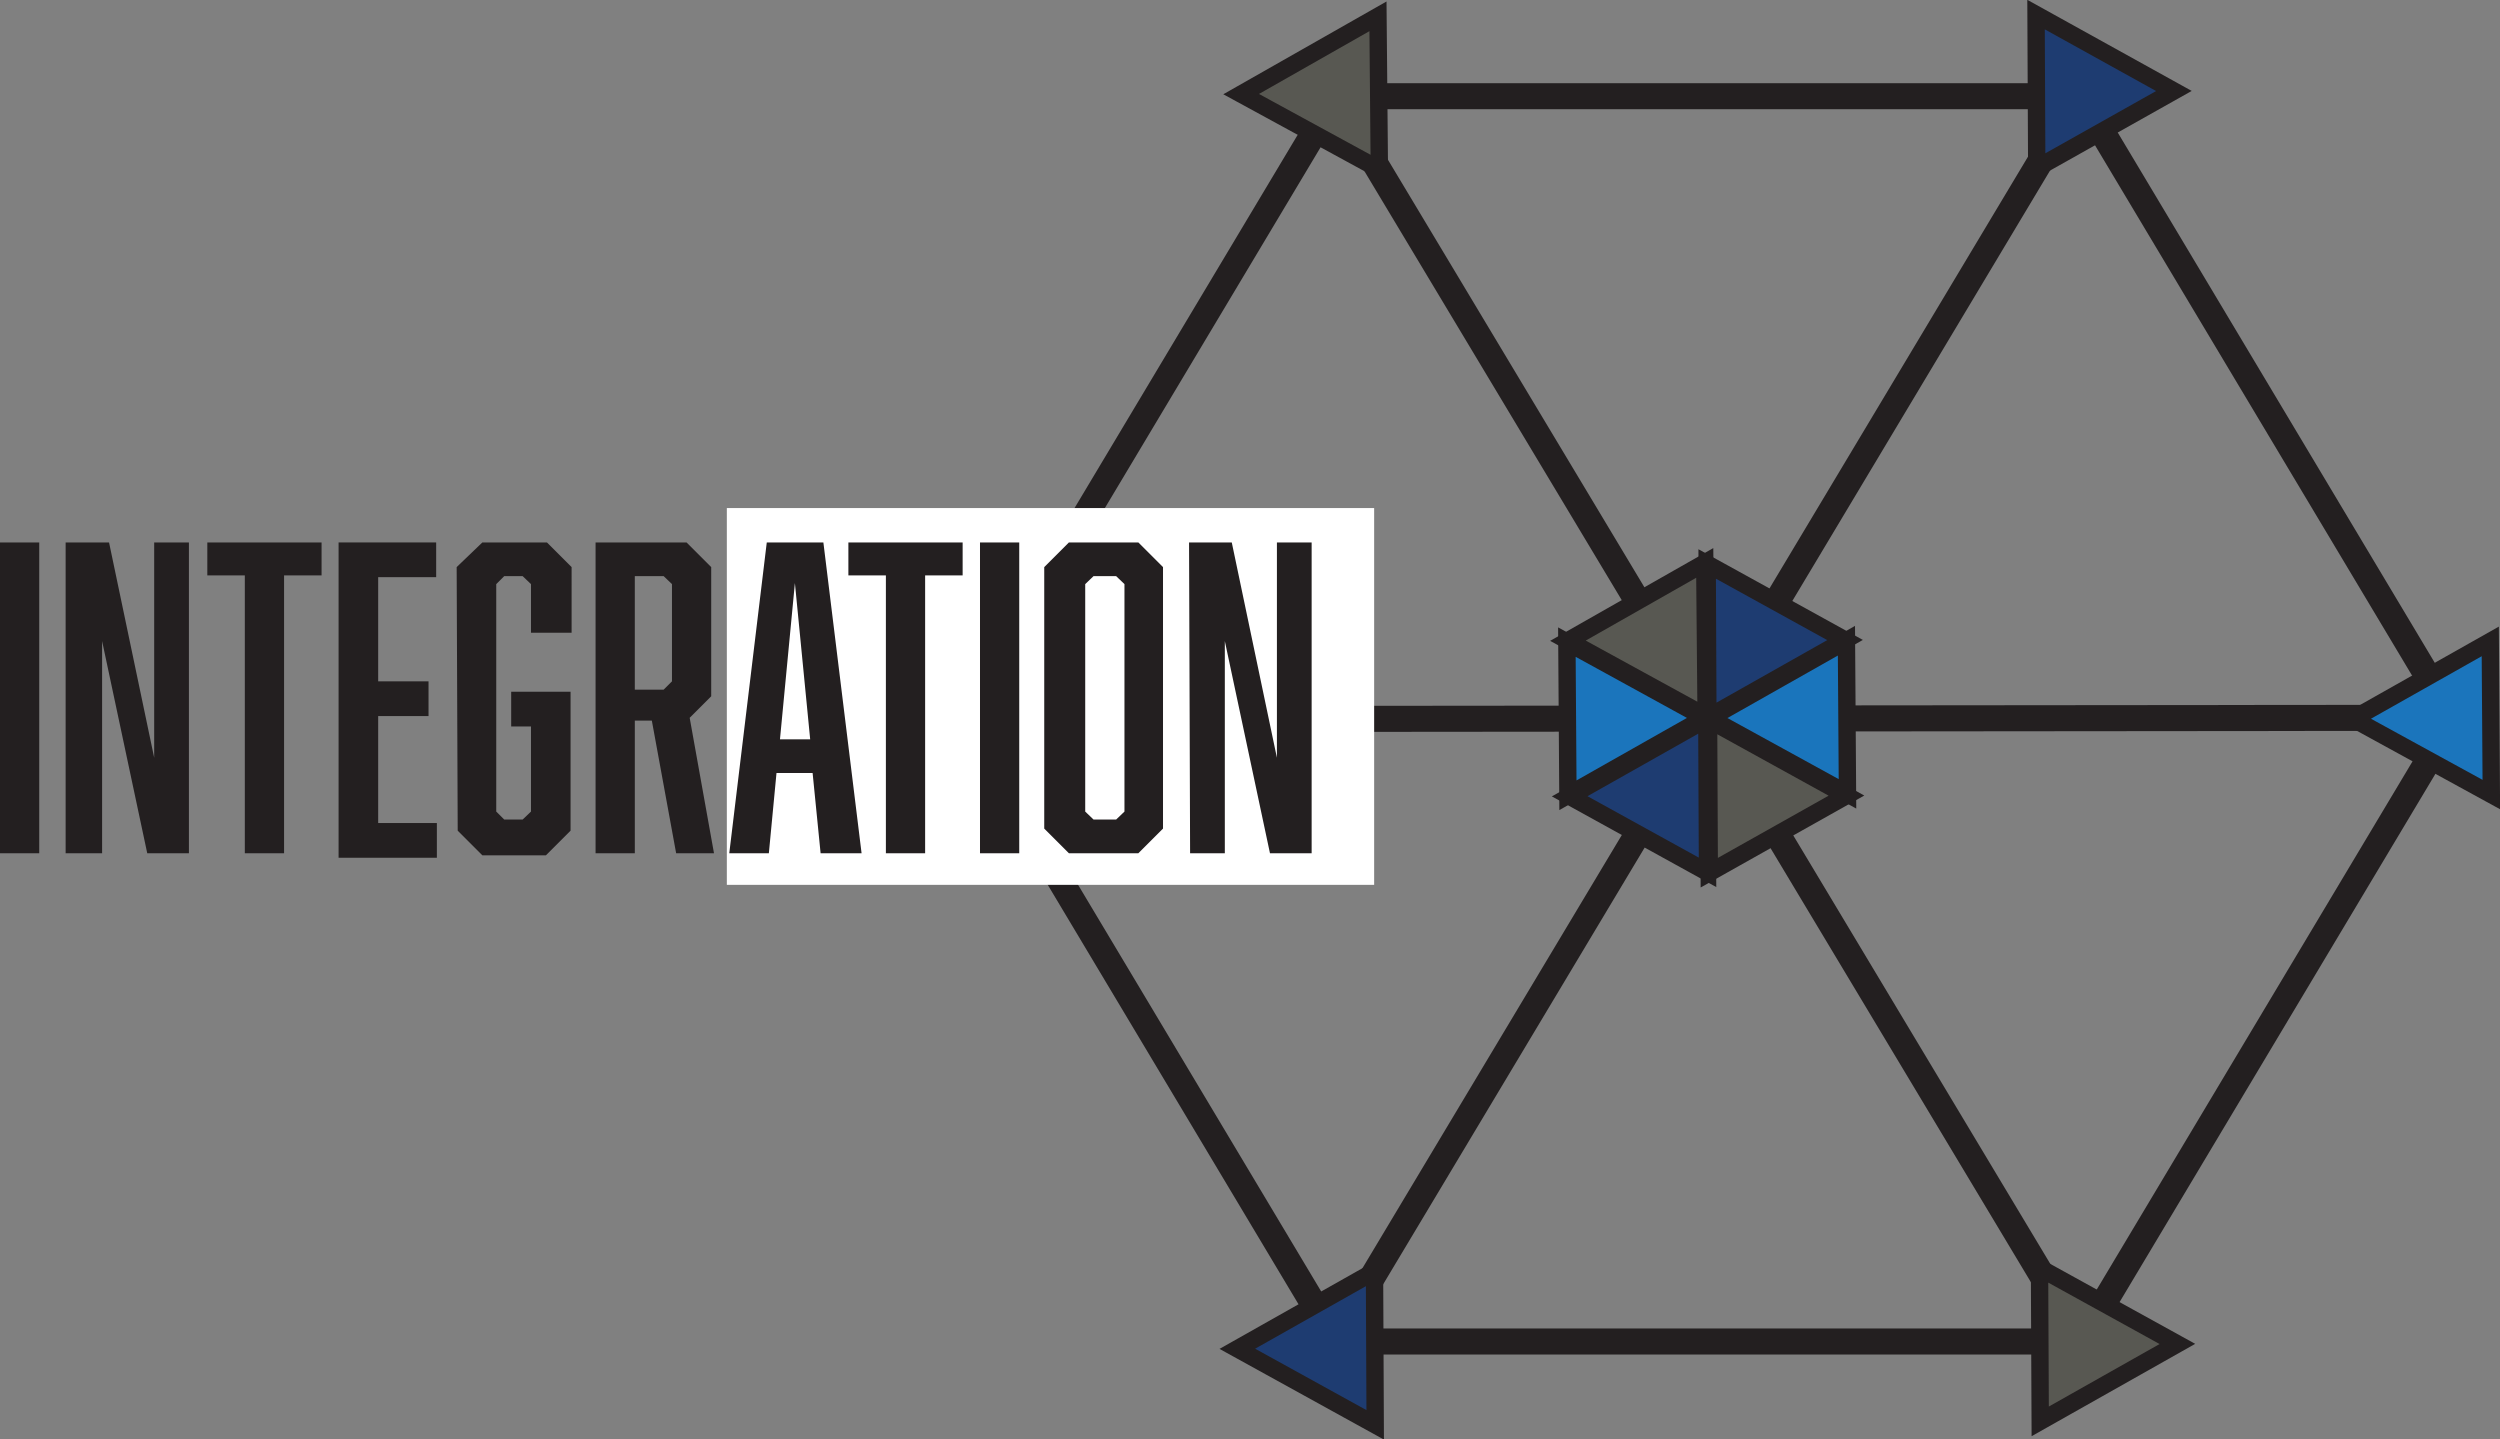 <?xml version="1.0" encoding="utf-8"?>
<svg id="Layer_1" data-name="Layer 1" xmlns="http://www.w3.org/2000/svg" viewBox="0 0 71.99 41.45"><rect x="0" y="0" width="71.99" height="41.45" fill="#808080" stroke="none"/><defs><style>.cls-1{fill:none;stroke-width:0.75px;}.cls-1,.cls-2,.cls-3,.cls-4,.cls-5{stroke:#231f20;stroke-miterlimit:10;}.cls-2{fill:#1e3c71;}.cls-2,.cls-3,.cls-4,.cls-5{stroke-width:0.5px;}.cls-3{fill:#1b75bc;}.cls-4{fill:#585852;}.cls-5{fill:#1a75bc;}.cls-6{fill:#fff;}.cls-7{fill:#231f20;}</style></defs><title>int</title><g id="Intergration"><polygon class="cls-1" points="59.92 38.63 38.47 38.63 27.75 20.7 38.47 2.77 59.92 2.77 70.64 20.7 59.92 38.63"/><line class="cls-1" x1="38.39" y1="2.7" x2="59.95" y2="38.64"/><line class="cls-1" x1="59.89" y1="2.75" x2="38.34" y2="38.74"/><line class="cls-1" x1="27.72" y1="20.71" x2="70.52" y2="20.67"/><polygon class="cls-2" points="49.15 20.7 49.17 25.12 45.2 22.93 49.15 20.7"/><polygon class="cls-2" points="49.18 20.66 53.13 18.43 49.16 16.24 49.18 20.66"/><polygon class="cls-3" points="49.09 20.67 45.12 18.49 45.15 22.9 49.09 20.67"/><polygon class="cls-4" points="49.2 20.72 53.17 22.91 49.22 25.13 49.2 20.72"/><polygon class="cls-4" points="49.13 20.63 49.09 16.21 45.15 18.45 49.13 20.63"/><polygon class="cls-5" points="53.2 22.86 53.17 18.45 49.23 20.68 53.2 22.86"/><polygon class="cls-3" points="30.27 20.67 26.3 18.49 26.33 22.9 30.27 20.67"/><polygon class="cls-4" points="39.72 4.88 39.68 0.47 35.74 2.71 39.72 4.88"/><polygon class="cls-2" points="58.65 4.84 62.6 2.62 58.63 0.42 58.65 4.84"/><polygon class="cls-2" points="39.58 36.61 39.6 41.03 35.63 38.84 39.58 36.61"/><polygon class="cls-4" points="58.73 36.51 62.7 38.7 58.75 40.93 58.73 36.51"/><polygon class="cls-3" points="71.74 22.88 71.71 18.47 67.76 20.7 71.74 22.88"/><rect class="cls-6" x="20.93" y="14.63" width="18.64" height="10.85"/><path class="cls-7" d="M.11,24.1H1.24v8.95H.11Z" transform="translate(-0.11 -8.48)"/><path class="cls-7" d="M2,24.1H3.25l1.3,6.2V24.1h1v8.95H4.35l-1.3-6.11v6.11H2Z" transform="translate(-0.11 -8.48)"/><path class="cls-7" d="M8.29,25.05v8H7.16v-8H6.08V24.1H9.37v.95Z" transform="translate(-0.11 -8.48)"/><path class="cls-7" d="M9.86,24.1h2.81v1H11v3h1.45v1H11v3.08h1.69v1H9.86Z" transform="translate(-0.11 -8.48)"/><path class="cls-7" d="M13.26,24.81,14,24.1h1.86l.71.71V26.7H15.4V25.3l-.24-.23h-.53l-.23.23v6.55l.23.23h.53l.24-.23V29.4h-.57v-1h1.71v4l-.71.71H14l-.71-.71Z" transform="translate(-0.11 -8.48)"/><path class="cls-7" d="M17.26,24.1h2.62l.71.71v3.72l-.62.62.7,3.9H19.58l-.7-3.82h-.49v3.82H17.26Zm2.2,4v-2.8l-.24-.23h-.83v3.27h.83Z" transform="translate(-0.11 -8.48)"/><path class="cls-7" d="M22.47,30.74l-.22,2.31H21.11l1.08-8.95h1.63l1.1,8.95H23.74l-.23-2.31ZM23,25.27l-.43,4.5h.87Z" transform="translate(-0.11 -8.48)"/><path class="cls-7" d="M26.75,25.05v8H25.62v-8H24.54V24.1h3.29v.95Z" transform="translate(-0.11 -8.48)"/><path class="cls-7" d="M28.33,24.1h1.13v8.95H28.33Z" transform="translate(-0.11 -8.48)"/><path class="cls-7" d="M33.6,32.34l-.71.71h-2l-.71-.71V24.81l.71-.71h2l.71.71Zm-2-7.27-.24.23v6.55l.24.23h.65l.24-.23V25.3l-.24-.23Z" transform="translate(-0.11 -8.48)"/><path class="cls-7" d="M34.35,24.1h1.23l1.3,6.2V24.1h1v8.95H36.68l-1.3-6.11v6.11h-1Z" transform="translate(-0.11 -8.48)"/></g></svg>
